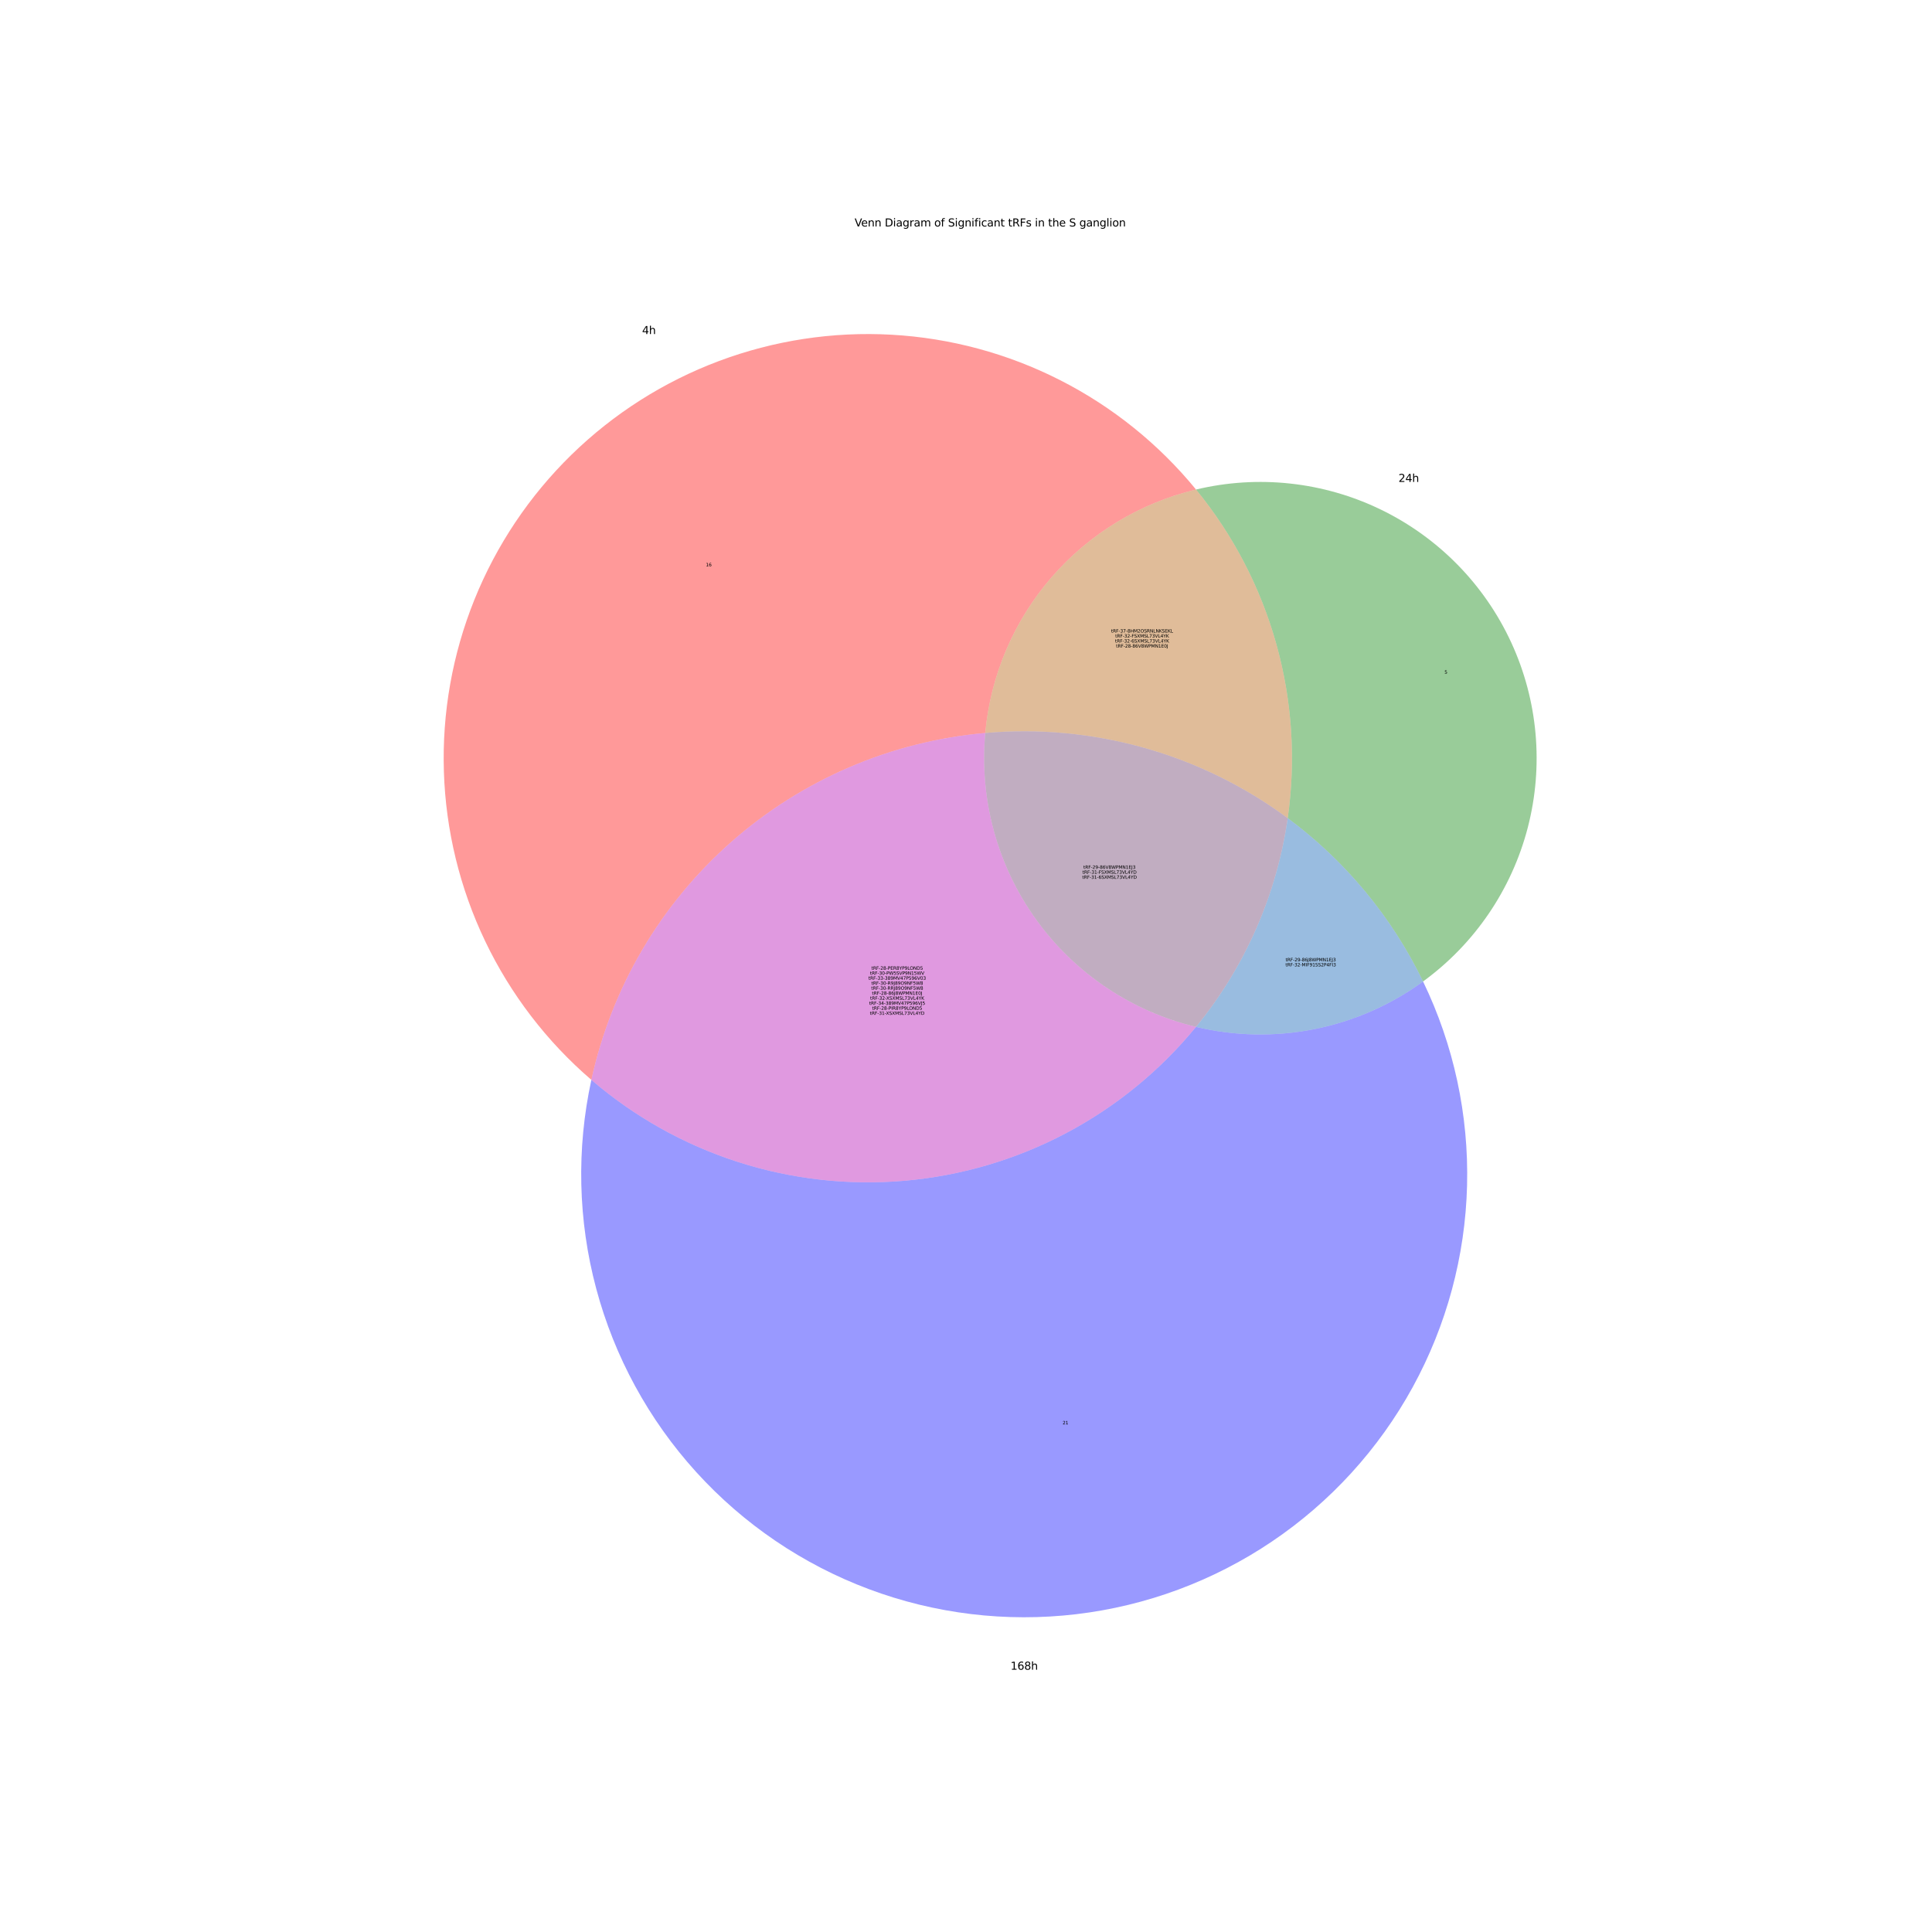 <?xml version="1.0" encoding="utf-8" standalone="no"?>
<!DOCTYPE svg PUBLIC "-//W3C//DTD SVG 1.1//EN"
  "http://www.w3.org/Graphics/SVG/1.1/DTD/svg11.dtd">
<svg xmlns:xlink="http://www.w3.org/1999/xlink" width="2160pt" height="2160pt" viewBox="0 0 2160 2160" xmlns="http://www.w3.org/2000/svg" version="1.1">
 <defs>
  <style type="text/css">*{stroke-linejoin: round; stroke-linecap: butt}</style>
 </defs>
 <g id="figure_1">
  <g id="patch_1">
   <path d="M 0 2160 
L 2160 2160 
L 2160 0 
L 0 0 
z
" style="fill: #ffffff"/>
  </g>
  <g id="axes_1">
   <g id="patch_2">
    <path d="M 1337.166 547.302 
C 1295.511 496.416 1243.722 454.746 1185.098 424.948 
C 1126.475 395.15 1062.289 377.87 996.629 374.208 
C 930.969 370.547 865.26 380.584 803.687 403.681 
C 742.114 426.777 686.014 462.431 638.959 508.371 
C 591.905 554.312 554.918 609.542 530.354 670.544 
C 505.79 731.546 494.182 796.996 496.269 862.725 
C 498.357 928.454 514.095 993.035 542.48 1052.355 
C 570.866 1111.676 611.283 1164.448 661.158 1207.31 
C 683.646 1104.19 738.519 1010.91 817.724 941.154 
C 896.93 871.398 996.396 828.753 1101.531 819.475 
C 1107.425 755.18 1133.335 694.322 1175.595 645.509 
C 1217.855 596.696 1274.376 562.341 1337.166 547.302 
" clip-path="url(#p00743dfc73)" style="fill: #ff0000; opacity: 0.4"/>
   </g>
   <g id="patch_3">
    <path d="M 1337.166 547.302 
C 1378.754 598.107 1409.341 657 1426.985 720.24 
C 1444.628 783.481 1448.947 849.702 1439.667 914.699 
C 1471.791 938.468 1500.921 966.039 1526.42 996.808 
C 1551.92 1027.578 1573.601 1061.321 1590.993 1097.3 
C 1648.692 1055.259 1690.067 994.486 1708.032 925.392 
C 1725.996 856.298 1719.46 783.068 1689.545 718.248 
C 1659.63 653.427 1608.147 600.941 1543.915 569.781 
C 1479.684 538.621 1406.593 530.674 1337.166 547.302 
" clip-path="url(#p00743dfc73)" style="fill: #008000; opacity: 0.4"/>
   </g>
   <g id="patch_4">
    <path d="M 1337.166 547.302 
C 1274.376 562.341 1217.855 596.696 1175.595 645.509 
C 1133.335 694.322 1107.425 755.18 1101.531 819.475 
C 1161.313 814.2 1221.558 819.834 1279.325 836.102 
C 1337.092 852.369 1391.424 879.002 1439.667 914.699 
C 1448.947 849.702 1444.628 783.481 1426.985 720.24 
C 1409.341 657 1378.754 598.107 1337.166 547.302 
" clip-path="url(#p00743dfc73)" style="fill: #b25900; opacity: 0.4"/>
   </g>
   <g id="patch_5">
    <path d="M 661.158 1207.31 
C 644.341 1284.422 646.197 1364.447 666.571 1440.697 
C 686.944 1516.946 725.252 1587.232 778.289 1645.679 
C 831.327 1704.125 897.575 1749.057 971.494 1776.716 
C 1045.412 1804.375 1124.883 1813.97 1203.26 1804.697 
C 1281.638 1795.424 1356.675 1767.549 1422.099 1723.404 
C 1487.522 1679.259 1541.456 1620.109 1579.391 1550.899 
C 1617.325 1481.69 1638.173 1404.405 1640.191 1325.506 
C 1642.209 1246.608 1625.339 1168.358 1590.993 1097.3 
C 1554.875 1123.616 1513.472 1141.783 1469.651 1150.544 
C 1425.83 1159.304 1380.625 1158.45 1337.166 1148.041 
C 1297.117 1196.966 1247.683 1237.391 1191.782 1266.932 
C 1135.88 1296.472 1074.631 1314.536 1011.645 1320.059 
C 948.66 1325.581 885.202 1318.45 825.012 1299.088 
C 764.823 1279.726 709.11 1248.52 661.158 1207.31 
" clip-path="url(#p00743dfc73)" style="fill: #0000ff; opacity: 0.4"/>
   </g>
   <g id="patch_6">
    <path d="M 661.158 1207.31 
C 709.11 1248.52 764.823 1279.726 825.012 1299.088 
C 885.202 1318.45 948.66 1325.581 1011.645 1320.059 
C 1074.631 1314.536 1135.88 1296.472 1191.782 1266.932 
C 1247.683 1237.391 1297.117 1196.966 1337.166 1148.041 
C 1264.972 1130.751 1201.378 1087.999 1158.114 1027.673 
C 1114.851 967.347 1094.754 893.401 1101.531 819.475 
C 996.396 828.753 896.93 871.398 817.724 941.154 
C 738.519 1010.91 683.646 1104.19 661.158 1207.31 
" clip-path="url(#p00743dfc73)" style="fill: #b200b2; opacity: 0.4"/>
   </g>
   <g id="patch_7">
    <path d="M 1439.667 914.699 
C 1433.579 957.338 1421.709 998.95 1404.387 1038.385 
C 1387.064 1077.82 1364.449 1114.712 1337.166 1148.041 
C 1380.625 1158.45 1425.83 1159.304 1469.651 1150.544 
C 1513.472 1141.783 1554.875 1123.616 1590.993 1097.3 
C 1573.601 1061.321 1551.92 1027.578 1526.42 996.808 
C 1500.921 966.039 1471.791 938.468 1439.667 914.699 
" clip-path="url(#p00743dfc73)" style="fill: #0059b2; opacity: 0.4"/>
   </g>
   <g id="patch_8">
    <path d="M 1101.531 819.475 
C 1094.754 893.401 1114.851 967.347 1158.114 1027.673 
C 1201.378 1087.999 1264.972 1130.751 1337.166 1148.041 
C 1364.449 1114.712 1387.064 1077.82 1404.387 1038.385 
C 1421.709 998.95 1433.579 957.338 1439.667 914.699 
C 1391.424 879.002 1337.092 852.369 1279.325 836.102 
C 1221.558 819.834 1161.313 814.2 1101.531 819.475 
" clip-path="url(#p00743dfc73)" style="fill: #663366; opacity: 0.4"/>
   </g>
   <g id="text_1">
    <!-- 16 -->
    <g transform="translate(789.225 633.177) scale(0.05 -0.05)">
     <defs>
      <path id="DejaVuSans-31" d="M 794 531 
L 1825 531 
L 1825 4091 
L 703 3866 
L 703 4441 
L 1819 4666 
L 2450 4666 
L 2450 531 
L 3481 531 
L 3481 0 
L 794 0 
L 794 531 
z
" transform="scale(0.016)"/>
      <path id="DejaVuSans-36" d="M 2113 2584 
Q 1688 2584 1439 2293 
Q 1191 2003 1191 1497 
Q 1191 994 1439 701 
Q 1688 409 2113 409 
Q 2538 409 2786 701 
Q 3034 994 3034 1497 
Q 3034 2003 2786 2293 
Q 2538 2584 2113 2584 
z
M 3366 4563 
L 3366 3988 
Q 3128 4100 2886 4159 
Q 2644 4219 2406 4219 
Q 1781 4219 1451 3797 
Q 1122 3375 1075 2522 
Q 1259 2794 1537 2939 
Q 1816 3084 2150 3084 
Q 2853 3084 3261 2657 
Q 3669 2231 3669 1497 
Q 3669 778 3244 343 
Q 2819 -91 2113 -91 
Q 1303 -91 875 529 
Q 447 1150 447 2328 
Q 447 3434 972 4092 
Q 1497 4750 2381 4750 
Q 2619 4750 2861 4703 
Q 3103 4656 3366 4563 
z
" transform="scale(0.016)"/>
     </defs>
     <use xlink:href="#DejaVuSans-31"/>
     <use xlink:href="#DejaVuSans-36" x="63.623"/>
    </g>
   </g>
   <g id="text_2">
    <!-- 5 -->
    <g transform="translate(1614.963 753.223) scale(0.05 -0.05)">
     <defs>
      <path id="DejaVuSans-35" d="M 691 4666 
L 3169 4666 
L 3169 4134 
L 1269 4134 
L 1269 2991 
Q 1406 3038 1543 3061 
Q 1681 3084 1819 3084 
Q 2600 3084 3056 2656 
Q 3513 2228 3513 1497 
Q 3513 744 3044 326 
Q 2575 -91 1722 -91 
Q 1428 -91 1123 -41 
Q 819 9 494 109 
L 494 744 
Q 775 591 1075 516 
Q 1375 441 1709 441 
Q 2250 441 2565 725 
Q 2881 1009 2881 1497 
Q 2881 1984 2565 2268 
Q 2250 2553 1709 2553 
Q 1456 2553 1204 2497 
Q 953 2441 691 2322 
L 691 4666 
z
" transform="scale(0.016)"/>
     </defs>
     <use xlink:href="#DejaVuSans-35"/>
    </g>
   </g>
   <g id="text_3">
    <!-- tRF-37-8HM2OSRNLNKSEKL -->
    <g transform="translate(1242.257 707.21) scale(0.05 -0.05)">
     <defs>
      <path id="DejaVuSans-74" d="M 1172 4494 
L 1172 3500 
L 2356 3500 
L 2356 3053 
L 1172 3053 
L 1172 1153 
Q 1172 725 1289 603 
Q 1406 481 1766 481 
L 2356 481 
L 2356 0 
L 1766 0 
Q 1100 0 847 248 
Q 594 497 594 1153 
L 594 3053 
L 172 3053 
L 172 3500 
L 594 3500 
L 594 4494 
L 1172 4494 
z
" transform="scale(0.016)"/>
      <path id="DejaVuSans-52" d="M 2841 2188 
Q 3044 2119 3236 1894 
Q 3428 1669 3622 1275 
L 4263 0 
L 3584 0 
L 2988 1197 
Q 2756 1666 2539 1819 
Q 2322 1972 1947 1972 
L 1259 1972 
L 1259 0 
L 628 0 
L 628 4666 
L 2053 4666 
Q 2853 4666 3247 4331 
Q 3641 3997 3641 3322 
Q 3641 2881 3436 2590 
Q 3231 2300 2841 2188 
z
M 1259 4147 
L 1259 2491 
L 2053 2491 
Q 2509 2491 2742 2702 
Q 2975 2913 2975 3322 
Q 2975 3731 2742 3939 
Q 2509 4147 2053 4147 
L 1259 4147 
z
" transform="scale(0.016)"/>
      <path id="DejaVuSans-46" d="M 628 4666 
L 3309 4666 
L 3309 4134 
L 1259 4134 
L 1259 2759 
L 3109 2759 
L 3109 2228 
L 1259 2228 
L 1259 0 
L 628 0 
L 628 4666 
z
" transform="scale(0.016)"/>
      <path id="DejaVuSans-2d" d="M 313 2009 
L 1997 2009 
L 1997 1497 
L 313 1497 
L 313 2009 
z
" transform="scale(0.016)"/>
      <path id="DejaVuSans-33" d="M 2597 2516 
Q 3050 2419 3304 2112 
Q 3559 1806 3559 1356 
Q 3559 666 3084 287 
Q 2609 -91 1734 -91 
Q 1441 -91 1130 -33 
Q 819 25 488 141 
L 488 750 
Q 750 597 1062 519 
Q 1375 441 1716 441 
Q 2309 441 2620 675 
Q 2931 909 2931 1356 
Q 2931 1769 2642 2001 
Q 2353 2234 1838 2234 
L 1294 2234 
L 1294 2753 
L 1863 2753 
Q 2328 2753 2575 2939 
Q 2822 3125 2822 3475 
Q 2822 3834 2567 4026 
Q 2313 4219 1838 4219 
Q 1578 4219 1281 4162 
Q 984 4106 628 3988 
L 628 4550 
Q 988 4650 1302 4700 
Q 1616 4750 1894 4750 
Q 2613 4750 3031 4423 
Q 3450 4097 3450 3541 
Q 3450 3153 3228 2886 
Q 3006 2619 2597 2516 
z
" transform="scale(0.016)"/>
      <path id="DejaVuSans-37" d="M 525 4666 
L 3525 4666 
L 3525 4397 
L 1831 0 
L 1172 0 
L 2766 4134 
L 525 4134 
L 525 4666 
z
" transform="scale(0.016)"/>
      <path id="DejaVuSans-38" d="M 2034 2216 
Q 1584 2216 1326 1975 
Q 1069 1734 1069 1313 
Q 1069 891 1326 650 
Q 1584 409 2034 409 
Q 2484 409 2743 651 
Q 3003 894 3003 1313 
Q 3003 1734 2745 1975 
Q 2488 2216 2034 2216 
z
M 1403 2484 
Q 997 2584 770 2862 
Q 544 3141 544 3541 
Q 544 4100 942 4425 
Q 1341 4750 2034 4750 
Q 2731 4750 3128 4425 
Q 3525 4100 3525 3541 
Q 3525 3141 3298 2862 
Q 3072 2584 2669 2484 
Q 3125 2378 3379 2068 
Q 3634 1759 3634 1313 
Q 3634 634 3220 271 
Q 2806 -91 2034 -91 
Q 1263 -91 848 271 
Q 434 634 434 1313 
Q 434 1759 690 2068 
Q 947 2378 1403 2484 
z
M 1172 3481 
Q 1172 3119 1398 2916 
Q 1625 2713 2034 2713 
Q 2441 2713 2670 2916 
Q 2900 3119 2900 3481 
Q 2900 3844 2670 4047 
Q 2441 4250 2034 4250 
Q 1625 4250 1398 4047 
Q 1172 3844 1172 3481 
z
" transform="scale(0.016)"/>
      <path id="DejaVuSans-48" d="M 628 4666 
L 1259 4666 
L 1259 2753 
L 3553 2753 
L 3553 4666 
L 4184 4666 
L 4184 0 
L 3553 0 
L 3553 2222 
L 1259 2222 
L 1259 0 
L 628 0 
L 628 4666 
z
" transform="scale(0.016)"/>
      <path id="DejaVuSans-4d" d="M 628 4666 
L 1569 4666 
L 2759 1491 
L 3956 4666 
L 4897 4666 
L 4897 0 
L 4281 0 
L 4281 4097 
L 3078 897 
L 2444 897 
L 1241 4097 
L 1241 0 
L 628 0 
L 628 4666 
z
" transform="scale(0.016)"/>
      <path id="DejaVuSans-32" d="M 1228 531 
L 3431 531 
L 3431 0 
L 469 0 
L 469 531 
Q 828 903 1448 1529 
Q 2069 2156 2228 2338 
Q 2531 2678 2651 2914 
Q 2772 3150 2772 3378 
Q 2772 3750 2511 3984 
Q 2250 4219 1831 4219 
Q 1534 4219 1204 4116 
Q 875 4013 500 3803 
L 500 4441 
Q 881 4594 1212 4672 
Q 1544 4750 1819 4750 
Q 2544 4750 2975 4387 
Q 3406 4025 3406 3419 
Q 3406 3131 3298 2873 
Q 3191 2616 2906 2266 
Q 2828 2175 2409 1742 
Q 1991 1309 1228 531 
z
" transform="scale(0.016)"/>
      <path id="DejaVuSans-4f" d="M 2522 4238 
Q 1834 4238 1429 3725 
Q 1025 3213 1025 2328 
Q 1025 1447 1429 934 
Q 1834 422 2522 422 
Q 3209 422 3611 934 
Q 4013 1447 4013 2328 
Q 4013 3213 3611 3725 
Q 3209 4238 2522 4238 
z
M 2522 4750 
Q 3503 4750 4090 4092 
Q 4678 3434 4678 2328 
Q 4678 1225 4090 567 
Q 3503 -91 2522 -91 
Q 1538 -91 948 565 
Q 359 1222 359 2328 
Q 359 3434 948 4092 
Q 1538 4750 2522 4750 
z
" transform="scale(0.016)"/>
      <path id="DejaVuSans-53" d="M 3425 4513 
L 3425 3897 
Q 3066 4069 2747 4153 
Q 2428 4238 2131 4238 
Q 1616 4238 1336 4038 
Q 1056 3838 1056 3469 
Q 1056 3159 1242 3001 
Q 1428 2844 1947 2747 
L 2328 2669 
Q 3034 2534 3370 2195 
Q 3706 1856 3706 1288 
Q 3706 609 3251 259 
Q 2797 -91 1919 -91 
Q 1588 -91 1214 -16 
Q 841 59 441 206 
L 441 856 
Q 825 641 1194 531 
Q 1563 422 1919 422 
Q 2459 422 2753 634 
Q 3047 847 3047 1241 
Q 3047 1584 2836 1778 
Q 2625 1972 2144 2069 
L 1759 2144 
Q 1053 2284 737 2584 
Q 422 2884 422 3419 
Q 422 4038 858 4394 
Q 1294 4750 2059 4750 
Q 2388 4750 2728 4690 
Q 3069 4631 3425 4513 
z
" transform="scale(0.016)"/>
      <path id="DejaVuSans-4e" d="M 628 4666 
L 1478 4666 
L 3547 763 
L 3547 4666 
L 4159 4666 
L 4159 0 
L 3309 0 
L 1241 3903 
L 1241 0 
L 628 0 
L 628 4666 
z
" transform="scale(0.016)"/>
      <path id="DejaVuSans-4c" d="M 628 4666 
L 1259 4666 
L 1259 531 
L 3531 531 
L 3531 0 
L 628 0 
L 628 4666 
z
" transform="scale(0.016)"/>
      <path id="DejaVuSans-4b" d="M 628 4666 
L 1259 4666 
L 1259 2694 
L 3353 4666 
L 4166 4666 
L 1850 2491 
L 4331 0 
L 3500 0 
L 1259 2247 
L 1259 0 
L 628 0 
L 628 4666 
z
" transform="scale(0.016)"/>
      <path id="DejaVuSans-45" d="M 628 4666 
L 3578 4666 
L 3578 4134 
L 1259 4134 
L 1259 2753 
L 3481 2753 
L 3481 2222 
L 1259 2222 
L 1259 531 
L 3634 531 
L 3634 0 
L 628 0 
L 628 4666 
z
" transform="scale(0.016)"/>
     </defs>
     <use xlink:href="#DejaVuSans-74"/>
     <use xlink:href="#DejaVuSans-52" x="39.209"/>
     <use xlink:href="#DejaVuSans-46" x="108.691"/>
     <use xlink:href="#DejaVuSans-2d" x="166.211"/>
     <use xlink:href="#DejaVuSans-33" x="202.295"/>
     <use xlink:href="#DejaVuSans-37" x="265.918"/>
     <use xlink:href="#DejaVuSans-2d" x="329.541"/>
     <use xlink:href="#DejaVuSans-38" x="365.625"/>
     <use xlink:href="#DejaVuSans-48" x="429.248"/>
     <use xlink:href="#DejaVuSans-4d" x="504.443"/>
     <use xlink:href="#DejaVuSans-32" x="590.723"/>
     <use xlink:href="#DejaVuSans-4f" x="654.346"/>
     <use xlink:href="#DejaVuSans-53" x="733.057"/>
     <use xlink:href="#DejaVuSans-52" x="796.533"/>
     <use xlink:href="#DejaVuSans-4e" x="866.016"/>
     <use xlink:href="#DejaVuSans-4c" x="940.82"/>
     <use xlink:href="#DejaVuSans-4e" x="996.533"/>
     <use xlink:href="#DejaVuSans-4b" x="1071.338"/>
     <use xlink:href="#DejaVuSans-53" x="1136.914"/>
     <use xlink:href="#DejaVuSans-45" x="1200.391"/>
     <use xlink:href="#DejaVuSans-4b" x="1263.574"/>
     <use xlink:href="#DejaVuSans-4c" x="1329.15"/>
    </g>
    <!-- tRF-32-FSXMSL73VL4YK -->
    <g transform="translate(1246.867 712.809) scale(0.05 -0.05)">
     <defs>
      <path id="DejaVuSans-58" d="M 403 4666 
L 1081 4666 
L 2241 2931 
L 3406 4666 
L 4084 4666 
L 2584 2425 
L 4184 0 
L 3506 0 
L 2194 1984 
L 872 0 
L 191 0 
L 1856 2491 
L 403 4666 
z
" transform="scale(0.016)"/>
      <path id="DejaVuSans-56" d="M 1831 0 
L 50 4666 
L 709 4666 
L 2188 738 
L 3669 4666 
L 4325 4666 
L 2547 0 
L 1831 0 
z
" transform="scale(0.016)"/>
      <path id="DejaVuSans-34" d="M 2419 4116 
L 825 1625 
L 2419 1625 
L 2419 4116 
z
M 2253 4666 
L 3047 4666 
L 3047 1625 
L 3713 1625 
L 3713 1100 
L 3047 1100 
L 3047 0 
L 2419 0 
L 2419 1100 
L 313 1100 
L 313 1709 
L 2253 4666 
z
" transform="scale(0.016)"/>
      <path id="DejaVuSans-59" d="M -13 4666 
L 666 4666 
L 1959 2747 
L 3244 4666 
L 3922 4666 
L 2272 2222 
L 2272 0 
L 1638 0 
L 1638 2222 
L -13 4666 
z
" transform="scale(0.016)"/>
     </defs>
     <use xlink:href="#DejaVuSans-74"/>
     <use xlink:href="#DejaVuSans-52" x="39.209"/>
     <use xlink:href="#DejaVuSans-46" x="108.691"/>
     <use xlink:href="#DejaVuSans-2d" x="166.211"/>
     <use xlink:href="#DejaVuSans-33" x="202.295"/>
     <use xlink:href="#DejaVuSans-32" x="265.918"/>
     <use xlink:href="#DejaVuSans-2d" x="329.541"/>
     <use xlink:href="#DejaVuSans-46" x="365.625"/>
     <use xlink:href="#DejaVuSans-53" x="421.395"/>
     <use xlink:href="#DejaVuSans-58" x="484.871"/>
     <use xlink:href="#DejaVuSans-4d" x="553.377"/>
     <use xlink:href="#DejaVuSans-53" x="639.656"/>
     <use xlink:href="#DejaVuSans-4c" x="703.133"/>
     <use xlink:href="#DejaVuSans-37" x="758.846"/>
     <use xlink:href="#DejaVuSans-33" x="822.469"/>
     <use xlink:href="#DejaVuSans-56" x="886.092"/>
     <use xlink:href="#DejaVuSans-4c" x="954.5"/>
     <use xlink:href="#DejaVuSans-34" x="1010.213"/>
     <use xlink:href="#DejaVuSans-59" x="1073.836"/>
     <use xlink:href="#DejaVuSans-4b" x="1134.92"/>
    </g>
    <!-- tRF-32-6SXMSL73VL4YK -->
    <g transform="translate(1246.671 718.408) scale(0.05 -0.05)">
     <use xlink:href="#DejaVuSans-74"/>
     <use xlink:href="#DejaVuSans-52" x="39.209"/>
     <use xlink:href="#DejaVuSans-46" x="108.691"/>
     <use xlink:href="#DejaVuSans-2d" x="166.211"/>
     <use xlink:href="#DejaVuSans-33" x="202.295"/>
     <use xlink:href="#DejaVuSans-32" x="265.918"/>
     <use xlink:href="#DejaVuSans-2d" x="329.541"/>
     <use xlink:href="#DejaVuSans-36" x="365.625"/>
     <use xlink:href="#DejaVuSans-53" x="429.248"/>
     <use xlink:href="#DejaVuSans-58" x="492.725"/>
     <use xlink:href="#DejaVuSans-4d" x="561.23"/>
     <use xlink:href="#DejaVuSans-53" x="647.51"/>
     <use xlink:href="#DejaVuSans-4c" x="710.986"/>
     <use xlink:href="#DejaVuSans-37" x="766.699"/>
     <use xlink:href="#DejaVuSans-33" x="830.322"/>
     <use xlink:href="#DejaVuSans-56" x="893.945"/>
     <use xlink:href="#DejaVuSans-4c" x="962.354"/>
     <use xlink:href="#DejaVuSans-34" x="1018.066"/>
     <use xlink:href="#DejaVuSans-59" x="1081.689"/>
     <use xlink:href="#DejaVuSans-4b" x="1142.773"/>
    </g>
    <!-- tRF-28-86V8WPMN1E0J -->
    <g transform="translate(1247.752 724.007) scale(0.05 -0.05)">
     <defs>
      <path id="DejaVuSans-57" d="M 213 4666 
L 850 4666 
L 1831 722 
L 2809 4666 
L 3519 4666 
L 4500 722 
L 5478 4666 
L 6119 4666 
L 4947 0 
L 4153 0 
L 3169 4050 
L 2175 0 
L 1381 0 
L 213 4666 
z
" transform="scale(0.016)"/>
      <path id="DejaVuSans-50" d="M 1259 4147 
L 1259 2394 
L 2053 2394 
Q 2494 2394 2734 2622 
Q 2975 2850 2975 3272 
Q 2975 3691 2734 3919 
Q 2494 4147 2053 4147 
L 1259 4147 
z
M 628 4666 
L 2053 4666 
Q 2838 4666 3239 4311 
Q 3641 3956 3641 3272 
Q 3641 2581 3239 2228 
Q 2838 1875 2053 1875 
L 1259 1875 
L 1259 0 
L 628 0 
L 628 4666 
z
" transform="scale(0.016)"/>
      <path id="DejaVuSans-30" d="M 2034 4250 
Q 1547 4250 1301 3770 
Q 1056 3291 1056 2328 
Q 1056 1369 1301 889 
Q 1547 409 2034 409 
Q 2525 409 2770 889 
Q 3016 1369 3016 2328 
Q 3016 3291 2770 3770 
Q 2525 4250 2034 4250 
z
M 2034 4750 
Q 2819 4750 3233 4129 
Q 3647 3509 3647 2328 
Q 3647 1150 3233 529 
Q 2819 -91 2034 -91 
Q 1250 -91 836 529 
Q 422 1150 422 2328 
Q 422 3509 836 4129 
Q 1250 4750 2034 4750 
z
" transform="scale(0.016)"/>
      <path id="DejaVuSans-4a" d="M 628 4666 
L 1259 4666 
L 1259 325 
Q 1259 -519 939 -900 
Q 619 -1281 -91 -1281 
L -331 -1281 
L -331 -750 
L -134 -750 
Q 284 -750 456 -515 
Q 628 -281 628 325 
L 628 4666 
z
" transform="scale(0.016)"/>
     </defs>
     <use xlink:href="#DejaVuSans-74"/>
     <use xlink:href="#DejaVuSans-52" x="39.209"/>
     <use xlink:href="#DejaVuSans-46" x="108.691"/>
     <use xlink:href="#DejaVuSans-2d" x="166.211"/>
     <use xlink:href="#DejaVuSans-32" x="202.295"/>
     <use xlink:href="#DejaVuSans-38" x="265.918"/>
     <use xlink:href="#DejaVuSans-2d" x="329.541"/>
     <use xlink:href="#DejaVuSans-38" x="365.625"/>
     <use xlink:href="#DejaVuSans-36" x="429.248"/>
     <use xlink:href="#DejaVuSans-56" x="492.871"/>
     <use xlink:href="#DejaVuSans-38" x="561.279"/>
     <use xlink:href="#DejaVuSans-57" x="624.902"/>
     <use xlink:href="#DejaVuSans-50" x="723.779"/>
     <use xlink:href="#DejaVuSans-4d" x="784.082"/>
     <use xlink:href="#DejaVuSans-4e" x="870.361"/>
     <use xlink:href="#DejaVuSans-31" x="945.166"/>
     <use xlink:href="#DejaVuSans-45" x="1008.789"/>
     <use xlink:href="#DejaVuSans-30" x="1071.973"/>
     <use xlink:href="#DejaVuSans-4a" x="1135.596"/>
    </g>
    <!--  -->
    <g transform="translate(1276.88 729.606) scale(0.05 -0.05)"/>
   </g>
   <g id="text_4">
    <!-- 21 -->
    <g transform="translate(1188.076 1592.456) scale(0.05 -0.05)">
     <use xlink:href="#DejaVuSans-32"/>
     <use xlink:href="#DejaVuSans-31" x="63.623"/>
    </g>
   </g>
   <g id="text_5">
    <!-- tRF-28-PER8YP9LOND5 -->
    <g transform="translate(974.214 1084.176) scale(0.05 -0.05)">
     <defs>
      <path id="DejaVuSans-39" d="M 703 97 
L 703 672 
Q 941 559 1184 500 
Q 1428 441 1663 441 
Q 2288 441 2617 861 
Q 2947 1281 2994 2138 
Q 2813 1869 2534 1725 
Q 2256 1581 1919 1581 
Q 1219 1581 811 2004 
Q 403 2428 403 3163 
Q 403 3881 828 4315 
Q 1253 4750 1959 4750 
Q 2769 4750 3195 4129 
Q 3622 3509 3622 2328 
Q 3622 1225 3098 567 
Q 2575 -91 1691 -91 
Q 1453 -91 1209 -44 
Q 966 3 703 97 
z
M 1959 2075 
Q 2384 2075 2632 2365 
Q 2881 2656 2881 3163 
Q 2881 3666 2632 3958 
Q 2384 4250 1959 4250 
Q 1534 4250 1286 3958 
Q 1038 3666 1038 3163 
Q 1038 2656 1286 2365 
Q 1534 2075 1959 2075 
z
" transform="scale(0.016)"/>
      <path id="DejaVuSans-44" d="M 1259 4147 
L 1259 519 
L 2022 519 
Q 2988 519 3436 956 
Q 3884 1394 3884 2338 
Q 3884 3275 3436 3711 
Q 2988 4147 2022 4147 
L 1259 4147 
z
M 628 4666 
L 1925 4666 
Q 3281 4666 3915 4102 
Q 4550 3538 4550 2338 
Q 4550 1131 3912 565 
Q 3275 0 1925 0 
L 628 0 
L 628 4666 
z
" transform="scale(0.016)"/>
     </defs>
     <use xlink:href="#DejaVuSans-74"/>
     <use xlink:href="#DejaVuSans-52" x="39.209"/>
     <use xlink:href="#DejaVuSans-46" x="108.691"/>
     <use xlink:href="#DejaVuSans-2d" x="166.211"/>
     <use xlink:href="#DejaVuSans-32" x="202.295"/>
     <use xlink:href="#DejaVuSans-38" x="265.918"/>
     <use xlink:href="#DejaVuSans-2d" x="329.541"/>
     <use xlink:href="#DejaVuSans-50" x="365.625"/>
     <use xlink:href="#DejaVuSans-45" x="425.928"/>
     <use xlink:href="#DejaVuSans-52" x="489.111"/>
     <use xlink:href="#DejaVuSans-38" x="558.594"/>
     <use xlink:href="#DejaVuSans-59" x="622.217"/>
     <use xlink:href="#DejaVuSans-50" x="683.301"/>
     <use xlink:href="#DejaVuSans-39" x="743.604"/>
     <use xlink:href="#DejaVuSans-4c" x="807.227"/>
     <use xlink:href="#DejaVuSans-4f" x="859.314"/>
     <use xlink:href="#DejaVuSans-4e" x="938.025"/>
     <use xlink:href="#DejaVuSans-44" x="1012.83"/>
     <use xlink:href="#DejaVuSans-35" x="1089.832"/>
    </g>
    <!-- tRF-30-PW5SVP9N15WV -->
    <g transform="translate(972.711 1089.775) scale(0.05 -0.05)">
     <use xlink:href="#DejaVuSans-74"/>
     <use xlink:href="#DejaVuSans-52" x="39.209"/>
     <use xlink:href="#DejaVuSans-46" x="108.691"/>
     <use xlink:href="#DejaVuSans-2d" x="166.211"/>
     <use xlink:href="#DejaVuSans-33" x="202.295"/>
     <use xlink:href="#DejaVuSans-30" x="265.918"/>
     <use xlink:href="#DejaVuSans-2d" x="329.541"/>
     <use xlink:href="#DejaVuSans-50" x="365.625"/>
     <use xlink:href="#DejaVuSans-57" x="425.928"/>
     <use xlink:href="#DejaVuSans-35" x="524.805"/>
     <use xlink:href="#DejaVuSans-53" x="588.428"/>
     <use xlink:href="#DejaVuSans-56" x="651.904"/>
     <use xlink:href="#DejaVuSans-50" x="720.312"/>
     <use xlink:href="#DejaVuSans-39" x="780.615"/>
     <use xlink:href="#DejaVuSans-4e" x="844.238"/>
     <use xlink:href="#DejaVuSans-31" x="919.043"/>
     <use xlink:href="#DejaVuSans-35" x="982.666"/>
     <use xlink:href="#DejaVuSans-57" x="1046.289"/>
     <use xlink:href="#DejaVuSans-56" x="1145.166"/>
    </g>
    <!-- tRF-33-389MV47P596V03 -->
    <g transform="translate(970.919 1095.374) scale(0.05 -0.05)">
     <use xlink:href="#DejaVuSans-74"/>
     <use xlink:href="#DejaVuSans-52" x="39.209"/>
     <use xlink:href="#DejaVuSans-46" x="108.691"/>
     <use xlink:href="#DejaVuSans-2d" x="166.211"/>
     <use xlink:href="#DejaVuSans-33" x="202.295"/>
     <use xlink:href="#DejaVuSans-33" x="265.918"/>
     <use xlink:href="#DejaVuSans-2d" x="329.541"/>
     <use xlink:href="#DejaVuSans-33" x="365.625"/>
     <use xlink:href="#DejaVuSans-38" x="429.248"/>
     <use xlink:href="#DejaVuSans-39" x="492.871"/>
     <use xlink:href="#DejaVuSans-4d" x="556.494"/>
     <use xlink:href="#DejaVuSans-56" x="642.773"/>
     <use xlink:href="#DejaVuSans-34" x="711.182"/>
     <use xlink:href="#DejaVuSans-37" x="774.805"/>
     <use xlink:href="#DejaVuSans-50" x="838.428"/>
     <use xlink:href="#DejaVuSans-35" x="898.73"/>
     <use xlink:href="#DejaVuSans-39" x="962.354"/>
     <use xlink:href="#DejaVuSans-36" x="1025.977"/>
     <use xlink:href="#DejaVuSans-56" x="1089.6"/>
     <use xlink:href="#DejaVuSans-30" x="1158.008"/>
     <use xlink:href="#DejaVuSans-33" x="1221.631"/>
    </g>
    <!-- tRF-30-R9J89O9NF5W8 -->
    <g transform="translate(974.144 1100.973) scale(0.05 -0.05)">
     <use xlink:href="#DejaVuSans-74"/>
     <use xlink:href="#DejaVuSans-52" x="39.209"/>
     <use xlink:href="#DejaVuSans-46" x="108.691"/>
     <use xlink:href="#DejaVuSans-2d" x="166.211"/>
     <use xlink:href="#DejaVuSans-33" x="202.295"/>
     <use xlink:href="#DejaVuSans-30" x="265.918"/>
     <use xlink:href="#DejaVuSans-2d" x="329.541"/>
     <use xlink:href="#DejaVuSans-52" x="365.625"/>
     <use xlink:href="#DejaVuSans-39" x="435.107"/>
     <use xlink:href="#DejaVuSans-4a" x="498.73"/>
     <use xlink:href="#DejaVuSans-38" x="528.223"/>
     <use xlink:href="#DejaVuSans-39" x="591.846"/>
     <use xlink:href="#DejaVuSans-4f" x="655.469"/>
     <use xlink:href="#DejaVuSans-39" x="734.18"/>
     <use xlink:href="#DejaVuSans-4e" x="797.803"/>
     <use xlink:href="#DejaVuSans-46" x="872.607"/>
     <use xlink:href="#DejaVuSans-35" x="930.127"/>
     <use xlink:href="#DejaVuSans-57" x="993.75"/>
     <use xlink:href="#DejaVuSans-38" x="1092.627"/>
    </g>
    <!-- tRF-30-RRJ89O9NF5W8 -->
    <g transform="translate(973.997 1106.571) scale(0.05 -0.05)">
     <use xlink:href="#DejaVuSans-74"/>
     <use xlink:href="#DejaVuSans-52" x="39.209"/>
     <use xlink:href="#DejaVuSans-46" x="108.691"/>
     <use xlink:href="#DejaVuSans-2d" x="166.211"/>
     <use xlink:href="#DejaVuSans-33" x="202.295"/>
     <use xlink:href="#DejaVuSans-30" x="265.918"/>
     <use xlink:href="#DejaVuSans-2d" x="329.541"/>
     <use xlink:href="#DejaVuSans-52" x="365.625"/>
     <use xlink:href="#DejaVuSans-52" x="435.107"/>
     <use xlink:href="#DejaVuSans-4a" x="504.59"/>
     <use xlink:href="#DejaVuSans-38" x="534.082"/>
     <use xlink:href="#DejaVuSans-39" x="597.705"/>
     <use xlink:href="#DejaVuSans-4f" x="661.328"/>
     <use xlink:href="#DejaVuSans-39" x="740.039"/>
     <use xlink:href="#DejaVuSans-4e" x="803.662"/>
     <use xlink:href="#DejaVuSans-46" x="878.467"/>
     <use xlink:href="#DejaVuSans-35" x="935.986"/>
     <use xlink:href="#DejaVuSans-57" x="999.609"/>
     <use xlink:href="#DejaVuSans-38" x="1098.486"/>
    </g>
    <!-- tRF-28-86J8WPMN1E0J -->
    <g transform="translate(974.896 1112.17) scale(0.05 -0.05)">
     <use xlink:href="#DejaVuSans-74"/>
     <use xlink:href="#DejaVuSans-52" x="39.209"/>
     <use xlink:href="#DejaVuSans-46" x="108.691"/>
     <use xlink:href="#DejaVuSans-2d" x="166.211"/>
     <use xlink:href="#DejaVuSans-32" x="202.295"/>
     <use xlink:href="#DejaVuSans-38" x="265.918"/>
     <use xlink:href="#DejaVuSans-2d" x="329.541"/>
     <use xlink:href="#DejaVuSans-38" x="365.625"/>
     <use xlink:href="#DejaVuSans-36" x="429.248"/>
     <use xlink:href="#DejaVuSans-4a" x="492.871"/>
     <use xlink:href="#DejaVuSans-38" x="522.363"/>
     <use xlink:href="#DejaVuSans-57" x="585.986"/>
     <use xlink:href="#DejaVuSans-50" x="684.863"/>
     <use xlink:href="#DejaVuSans-4d" x="745.166"/>
     <use xlink:href="#DejaVuSans-4e" x="831.445"/>
     <use xlink:href="#DejaVuSans-31" x="906.25"/>
     <use xlink:href="#DejaVuSans-45" x="969.873"/>
     <use xlink:href="#DejaVuSans-30" x="1033.057"/>
     <use xlink:href="#DejaVuSans-4a" x="1096.68"/>
    </g>
    <!-- tRF-32-XSXMSL73VL4YK -->
    <g transform="translate(972.845 1117.769) scale(0.05 -0.05)">
     <use xlink:href="#DejaVuSans-74"/>
     <use xlink:href="#DejaVuSans-52" x="39.209"/>
     <use xlink:href="#DejaVuSans-46" x="108.691"/>
     <use xlink:href="#DejaVuSans-2d" x="166.211"/>
     <use xlink:href="#DejaVuSans-33" x="202.295"/>
     <use xlink:href="#DejaVuSans-32" x="265.918"/>
     <use xlink:href="#DejaVuSans-2d" x="329.541"/>
     <use xlink:href="#DejaVuSans-58" x="360.625"/>
     <use xlink:href="#DejaVuSans-53" x="429.131"/>
     <use xlink:href="#DejaVuSans-58" x="492.607"/>
     <use xlink:href="#DejaVuSans-4d" x="561.113"/>
     <use xlink:href="#DejaVuSans-53" x="647.393"/>
     <use xlink:href="#DejaVuSans-4c" x="710.869"/>
     <use xlink:href="#DejaVuSans-37" x="766.582"/>
     <use xlink:href="#DejaVuSans-33" x="830.205"/>
     <use xlink:href="#DejaVuSans-56" x="893.828"/>
     <use xlink:href="#DejaVuSans-4c" x="962.236"/>
     <use xlink:href="#DejaVuSans-34" x="1017.949"/>
     <use xlink:href="#DejaVuSans-59" x="1081.572"/>
     <use xlink:href="#DejaVuSans-4b" x="1142.656"/>
    </g>
    <!-- tRF-34-389MV47P596VJ5 -->
    <g transform="translate(971.772 1123.368) scale(0.05 -0.05)">
     <use xlink:href="#DejaVuSans-74"/>
     <use xlink:href="#DejaVuSans-52" x="39.209"/>
     <use xlink:href="#DejaVuSans-46" x="108.691"/>
     <use xlink:href="#DejaVuSans-2d" x="166.211"/>
     <use xlink:href="#DejaVuSans-33" x="202.295"/>
     <use xlink:href="#DejaVuSans-34" x="265.918"/>
     <use xlink:href="#DejaVuSans-2d" x="329.541"/>
     <use xlink:href="#DejaVuSans-33" x="365.625"/>
     <use xlink:href="#DejaVuSans-38" x="429.248"/>
     <use xlink:href="#DejaVuSans-39" x="492.871"/>
     <use xlink:href="#DejaVuSans-4d" x="556.494"/>
     <use xlink:href="#DejaVuSans-56" x="642.773"/>
     <use xlink:href="#DejaVuSans-34" x="711.182"/>
     <use xlink:href="#DejaVuSans-37" x="774.805"/>
     <use xlink:href="#DejaVuSans-50" x="838.428"/>
     <use xlink:href="#DejaVuSans-35" x="898.73"/>
     <use xlink:href="#DejaVuSans-39" x="962.354"/>
     <use xlink:href="#DejaVuSans-36" x="1025.977"/>
     <use xlink:href="#DejaVuSans-56" x="1089.6"/>
     <use xlink:href="#DejaVuSans-4a" x="1158.008"/>
     <use xlink:href="#DejaVuSans-35" x="1187.5"/>
    </g>
    <!-- tRF-28-PIR8YP9LOND5 -->
    <g transform="translate(975.056 1128.967) scale(0.05 -0.05)">
     <defs>
      <path id="DejaVuSans-49" d="M 628 4666 
L 1259 4666 
L 1259 0 
L 628 0 
L 628 4666 
z
" transform="scale(0.016)"/>
     </defs>
     <use xlink:href="#DejaVuSans-74"/>
     <use xlink:href="#DejaVuSans-52" x="39.209"/>
     <use xlink:href="#DejaVuSans-46" x="108.691"/>
     <use xlink:href="#DejaVuSans-2d" x="166.211"/>
     <use xlink:href="#DejaVuSans-32" x="202.295"/>
     <use xlink:href="#DejaVuSans-38" x="265.918"/>
     <use xlink:href="#DejaVuSans-2d" x="329.541"/>
     <use xlink:href="#DejaVuSans-50" x="365.625"/>
     <use xlink:href="#DejaVuSans-49" x="425.928"/>
     <use xlink:href="#DejaVuSans-52" x="455.42"/>
     <use xlink:href="#DejaVuSans-38" x="524.902"/>
     <use xlink:href="#DejaVuSans-59" x="588.525"/>
     <use xlink:href="#DejaVuSans-50" x="649.609"/>
     <use xlink:href="#DejaVuSans-39" x="709.912"/>
     <use xlink:href="#DejaVuSans-4c" x="773.535"/>
     <use xlink:href="#DejaVuSans-4f" x="825.623"/>
     <use xlink:href="#DejaVuSans-4e" x="904.334"/>
     <use xlink:href="#DejaVuSans-44" x="979.139"/>
     <use xlink:href="#DejaVuSans-35" x="1056.141"/>
    </g>
    <!-- tRF-31-XSXMSL73VL4YD -->
    <g transform="translate(972.559 1134.566) scale(0.05 -0.05)">
     <use xlink:href="#DejaVuSans-74"/>
     <use xlink:href="#DejaVuSans-52" x="39.209"/>
     <use xlink:href="#DejaVuSans-46" x="108.691"/>
     <use xlink:href="#DejaVuSans-2d" x="166.211"/>
     <use xlink:href="#DejaVuSans-33" x="202.295"/>
     <use xlink:href="#DejaVuSans-31" x="265.918"/>
     <use xlink:href="#DejaVuSans-2d" x="329.541"/>
     <use xlink:href="#DejaVuSans-58" x="360.625"/>
     <use xlink:href="#DejaVuSans-53" x="429.131"/>
     <use xlink:href="#DejaVuSans-58" x="492.607"/>
     <use xlink:href="#DejaVuSans-4d" x="561.113"/>
     <use xlink:href="#DejaVuSans-53" x="647.393"/>
     <use xlink:href="#DejaVuSans-4c" x="710.869"/>
     <use xlink:href="#DejaVuSans-37" x="766.582"/>
     <use xlink:href="#DejaVuSans-33" x="830.205"/>
     <use xlink:href="#DejaVuSans-56" x="893.828"/>
     <use xlink:href="#DejaVuSans-4c" x="962.236"/>
     <use xlink:href="#DejaVuSans-34" x="1017.949"/>
     <use xlink:href="#DejaVuSans-59" x="1081.572"/>
     <use xlink:href="#DejaVuSans-44" x="1142.656"/>
    </g>
    <!--  -->
    <g transform="translate(1003.05 1140.165) scale(0.05 -0.05)"/>
   </g>
   <g id="text_6">
    <!-- tRF-29-86J8WPMN1EJ3 -->
    <g transform="translate(1437.235 1074.794) scale(0.05 -0.05)">
     <use xlink:href="#DejaVuSans-74"/>
     <use xlink:href="#DejaVuSans-52" x="39.209"/>
     <use xlink:href="#DejaVuSans-46" x="108.691"/>
     <use xlink:href="#DejaVuSans-2d" x="166.211"/>
     <use xlink:href="#DejaVuSans-32" x="202.295"/>
     <use xlink:href="#DejaVuSans-39" x="265.918"/>
     <use xlink:href="#DejaVuSans-2d" x="329.541"/>
     <use xlink:href="#DejaVuSans-38" x="365.625"/>
     <use xlink:href="#DejaVuSans-36" x="429.248"/>
     <use xlink:href="#DejaVuSans-4a" x="492.871"/>
     <use xlink:href="#DejaVuSans-38" x="522.363"/>
     <use xlink:href="#DejaVuSans-57" x="585.986"/>
     <use xlink:href="#DejaVuSans-50" x="684.863"/>
     <use xlink:href="#DejaVuSans-4d" x="745.166"/>
     <use xlink:href="#DejaVuSans-4e" x="831.445"/>
     <use xlink:href="#DejaVuSans-31" x="906.25"/>
     <use xlink:href="#DejaVuSans-45" x="969.873"/>
     <use xlink:href="#DejaVuSans-4a" x="1033.057"/>
     <use xlink:href="#DejaVuSans-33" x="1062.549"/>
    </g>
    <!-- tRF-32-MIF91SS2P4FI3 -->
    <g transform="translate(1437.107 1080.393) scale(0.05 -0.05)">
     <use xlink:href="#DejaVuSans-74"/>
     <use xlink:href="#DejaVuSans-52" x="39.209"/>
     <use xlink:href="#DejaVuSans-46" x="108.691"/>
     <use xlink:href="#DejaVuSans-2d" x="166.211"/>
     <use xlink:href="#DejaVuSans-33" x="202.295"/>
     <use xlink:href="#DejaVuSans-32" x="265.918"/>
     <use xlink:href="#DejaVuSans-2d" x="329.541"/>
     <use xlink:href="#DejaVuSans-4d" x="365.625"/>
     <use xlink:href="#DejaVuSans-49" x="451.904"/>
     <use xlink:href="#DejaVuSans-46" x="481.396"/>
     <use xlink:href="#DejaVuSans-39" x="538.916"/>
     <use xlink:href="#DejaVuSans-31" x="602.539"/>
     <use xlink:href="#DejaVuSans-53" x="666.162"/>
     <use xlink:href="#DejaVuSans-53" x="729.639"/>
     <use xlink:href="#DejaVuSans-32" x="793.115"/>
     <use xlink:href="#DejaVuSans-50" x="856.738"/>
     <use xlink:href="#DejaVuSans-34" x="917.041"/>
     <use xlink:href="#DejaVuSans-46" x="980.664"/>
     <use xlink:href="#DejaVuSans-49" x="1038.184"/>
     <use xlink:href="#DejaVuSans-33" x="1067.676"/>
    </g>
    <!--  -->
    <g transform="translate(1465.39 1085.992) scale(0.05 -0.05)"/>
   </g>
   <g id="text_7">
    <!-- tRF-29-86V8WPMN1EJ3 -->
    <g transform="translate(1211.281 971.303) scale(0.05 -0.05)">
     <use xlink:href="#DejaVuSans-74"/>
     <use xlink:href="#DejaVuSans-52" x="39.209"/>
     <use xlink:href="#DejaVuSans-46" x="108.691"/>
     <use xlink:href="#DejaVuSans-2d" x="166.211"/>
     <use xlink:href="#DejaVuSans-32" x="202.295"/>
     <use xlink:href="#DejaVuSans-39" x="265.918"/>
     <use xlink:href="#DejaVuSans-2d" x="329.541"/>
     <use xlink:href="#DejaVuSans-38" x="365.625"/>
     <use xlink:href="#DejaVuSans-36" x="429.248"/>
     <use xlink:href="#DejaVuSans-56" x="492.871"/>
     <use xlink:href="#DejaVuSans-38" x="561.279"/>
     <use xlink:href="#DejaVuSans-57" x="624.902"/>
     <use xlink:href="#DejaVuSans-50" x="723.779"/>
     <use xlink:href="#DejaVuSans-4d" x="784.082"/>
     <use xlink:href="#DejaVuSans-4e" x="870.361"/>
     <use xlink:href="#DejaVuSans-31" x="945.166"/>
     <use xlink:href="#DejaVuSans-45" x="1008.789"/>
     <use xlink:href="#DejaVuSans-4a" x="1071.973"/>
     <use xlink:href="#DejaVuSans-33" x="1101.465"/>
    </g>
    <!-- tRF-31-FSXMSL73VL4YD -->
    <g transform="translate(1210.11 976.902) scale(0.05 -0.05)">
     <use xlink:href="#DejaVuSans-74"/>
     <use xlink:href="#DejaVuSans-52" x="39.209"/>
     <use xlink:href="#DejaVuSans-46" x="108.691"/>
     <use xlink:href="#DejaVuSans-2d" x="166.211"/>
     <use xlink:href="#DejaVuSans-33" x="202.295"/>
     <use xlink:href="#DejaVuSans-31" x="265.918"/>
     <use xlink:href="#DejaVuSans-2d" x="329.541"/>
     <use xlink:href="#DejaVuSans-46" x="365.625"/>
     <use xlink:href="#DejaVuSans-53" x="421.395"/>
     <use xlink:href="#DejaVuSans-58" x="484.871"/>
     <use xlink:href="#DejaVuSans-4d" x="553.377"/>
     <use xlink:href="#DejaVuSans-53" x="639.656"/>
     <use xlink:href="#DejaVuSans-4c" x="703.133"/>
     <use xlink:href="#DejaVuSans-37" x="758.846"/>
     <use xlink:href="#DejaVuSans-33" x="822.469"/>
     <use xlink:href="#DejaVuSans-56" x="886.092"/>
     <use xlink:href="#DejaVuSans-4c" x="954.5"/>
     <use xlink:href="#DejaVuSans-34" x="1010.213"/>
     <use xlink:href="#DejaVuSans-59" x="1073.836"/>
     <use xlink:href="#DejaVuSans-44" x="1134.92"/>
    </g>
    <!-- tRF-31-6SXMSL73VL4YD -->
    <g transform="translate(1209.914 982.501) scale(0.05 -0.05)">
     <use xlink:href="#DejaVuSans-74"/>
     <use xlink:href="#DejaVuSans-52" x="39.209"/>
     <use xlink:href="#DejaVuSans-46" x="108.691"/>
     <use xlink:href="#DejaVuSans-2d" x="166.211"/>
     <use xlink:href="#DejaVuSans-33" x="202.295"/>
     <use xlink:href="#DejaVuSans-31" x="265.918"/>
     <use xlink:href="#DejaVuSans-2d" x="329.541"/>
     <use xlink:href="#DejaVuSans-36" x="365.625"/>
     <use xlink:href="#DejaVuSans-53" x="429.248"/>
     <use xlink:href="#DejaVuSans-58" x="492.725"/>
     <use xlink:href="#DejaVuSans-4d" x="561.23"/>
     <use xlink:href="#DejaVuSans-53" x="647.51"/>
     <use xlink:href="#DejaVuSans-4c" x="710.986"/>
     <use xlink:href="#DejaVuSans-37" x="766.699"/>
     <use xlink:href="#DejaVuSans-33" x="830.322"/>
     <use xlink:href="#DejaVuSans-56" x="893.945"/>
     <use xlink:href="#DejaVuSans-4c" x="962.354"/>
     <use xlink:href="#DejaVuSans-34" x="1018.066"/>
     <use xlink:href="#DejaVuSans-59" x="1081.689"/>
     <use xlink:href="#DejaVuSans-44" x="1142.773"/>
    </g>
    <!--  -->
    <g transform="translate(1240.408 988.099) scale(0.05 -0.05)"/>
   </g>
   <g id="text_8">
    <!-- 4h -->
    <g transform="translate(717.89 373.473) scale(0.12 -0.12)">
     <defs>
      <path id="DejaVuSans-68" d="M 3513 2113 
L 3513 0 
L 2938 0 
L 2938 2094 
Q 2938 2591 2744 2837 
Q 2550 3084 2163 3084 
Q 1697 3084 1428 2787 
Q 1159 2491 1159 1978 
L 1159 0 
L 581 0 
L 581 4863 
L 1159 4863 
L 1159 2956 
Q 1366 3272 1645 3428 
Q 1925 3584 2291 3584 
Q 2894 3584 3203 3211 
Q 3513 2838 3513 2113 
z
" transform="scale(0.016)"/>
     </defs>
     <use xlink:href="#DejaVuSans-34"/>
     <use xlink:href="#DejaVuSans-68" x="63.623"/>
    </g>
   </g>
   <g id="text_9">
    <!-- 24h -->
    <g transform="translate(1563.538 538.808) scale(0.12 -0.12)">
     <use xlink:href="#DejaVuSans-32"/>
     <use xlink:href="#DejaVuSans-34" x="63.623"/>
     <use xlink:href="#DejaVuSans-68" x="127.246"/>
    </g>
   </g>
   <g id="text_10">
    <!-- 168h -->
    <g transform="translate(1129.814 1866.774) scale(0.12 -0.12)">
     <use xlink:href="#DejaVuSans-31"/>
     <use xlink:href="#DejaVuSans-36" x="63.623"/>
     <use xlink:href="#DejaVuSans-38" x="127.246"/>
     <use xlink:href="#DejaVuSans-68" x="190.869"/>
    </g>
   </g>
   <g id="text_11">
    <!-- Venn Diagram of Significant tRFs in the S ganglion -->
    <g transform="translate(955.473 253.2) scale(0.12 -0.12)">
     <defs>
      <path id="DejaVuSans-65" d="M 3597 1894 
L 3597 1613 
L 953 1613 
Q 991 1019 1311 708 
Q 1631 397 2203 397 
Q 2534 397 2845 478 
Q 3156 559 3463 722 
L 3463 178 
Q 3153 47 2828 -22 
Q 2503 -91 2169 -91 
Q 1331 -91 842 396 
Q 353 884 353 1716 
Q 353 2575 817 3079 
Q 1281 3584 2069 3584 
Q 2775 3584 3186 3129 
Q 3597 2675 3597 1894 
z
M 3022 2063 
Q 3016 2534 2758 2815 
Q 2500 3097 2075 3097 
Q 1594 3097 1305 2825 
Q 1016 2553 972 2059 
L 3022 2063 
z
" transform="scale(0.016)"/>
      <path id="DejaVuSans-6e" d="M 3513 2113 
L 3513 0 
L 2938 0 
L 2938 2094 
Q 2938 2591 2744 2837 
Q 2550 3084 2163 3084 
Q 1697 3084 1428 2787 
Q 1159 2491 1159 1978 
L 1159 0 
L 581 0 
L 581 3500 
L 1159 3500 
L 1159 2956 
Q 1366 3272 1645 3428 
Q 1925 3584 2291 3584 
Q 2894 3584 3203 3211 
Q 3513 2838 3513 2113 
z
" transform="scale(0.016)"/>
      <path id="DejaVuSans-20" transform="scale(0.016)"/>
      <path id="DejaVuSans-69" d="M 603 3500 
L 1178 3500 
L 1178 0 
L 603 0 
L 603 3500 
z
M 603 4863 
L 1178 4863 
L 1178 4134 
L 603 4134 
L 603 4863 
z
" transform="scale(0.016)"/>
      <path id="DejaVuSans-61" d="M 2194 1759 
Q 1497 1759 1228 1600 
Q 959 1441 959 1056 
Q 959 750 1161 570 
Q 1363 391 1709 391 
Q 2188 391 2477 730 
Q 2766 1069 2766 1631 
L 2766 1759 
L 2194 1759 
z
M 3341 1997 
L 3341 0 
L 2766 0 
L 2766 531 
Q 2569 213 2275 61 
Q 1981 -91 1556 -91 
Q 1019 -91 701 211 
Q 384 513 384 1019 
Q 384 1609 779 1909 
Q 1175 2209 1959 2209 
L 2766 2209 
L 2766 2266 
Q 2766 2663 2505 2880 
Q 2244 3097 1772 3097 
Q 1472 3097 1187 3025 
Q 903 2953 641 2809 
L 641 3341 
Q 956 3463 1253 3523 
Q 1550 3584 1831 3584 
Q 2591 3584 2966 3190 
Q 3341 2797 3341 1997 
z
" transform="scale(0.016)"/>
      <path id="DejaVuSans-67" d="M 2906 1791 
Q 2906 2416 2648 2759 
Q 2391 3103 1925 3103 
Q 1463 3103 1205 2759 
Q 947 2416 947 1791 
Q 947 1169 1205 825 
Q 1463 481 1925 481 
Q 2391 481 2648 825 
Q 2906 1169 2906 1791 
z
M 3481 434 
Q 3481 -459 3084 -895 
Q 2688 -1331 1869 -1331 
Q 1566 -1331 1297 -1286 
Q 1028 -1241 775 -1147 
L 775 -588 
Q 1028 -725 1275 -790 
Q 1522 -856 1778 -856 
Q 2344 -856 2625 -561 
Q 2906 -266 2906 331 
L 2906 616 
Q 2728 306 2450 153 
Q 2172 0 1784 0 
Q 1141 0 747 490 
Q 353 981 353 1791 
Q 353 2603 747 3093 
Q 1141 3584 1784 3584 
Q 2172 3584 2450 3431 
Q 2728 3278 2906 2969 
L 2906 3500 
L 3481 3500 
L 3481 434 
z
" transform="scale(0.016)"/>
      <path id="DejaVuSans-72" d="M 2631 2963 
Q 2534 3019 2420 3045 
Q 2306 3072 2169 3072 
Q 1681 3072 1420 2755 
Q 1159 2438 1159 1844 
L 1159 0 
L 581 0 
L 581 3500 
L 1159 3500 
L 1159 2956 
Q 1341 3275 1631 3429 
Q 1922 3584 2338 3584 
Q 2397 3584 2469 3576 
Q 2541 3569 2628 3553 
L 2631 2963 
z
" transform="scale(0.016)"/>
      <path id="DejaVuSans-6d" d="M 3328 2828 
Q 3544 3216 3844 3400 
Q 4144 3584 4550 3584 
Q 5097 3584 5394 3201 
Q 5691 2819 5691 2113 
L 5691 0 
L 5113 0 
L 5113 2094 
Q 5113 2597 4934 2840 
Q 4756 3084 4391 3084 
Q 3944 3084 3684 2787 
Q 3425 2491 3425 1978 
L 3425 0 
L 2847 0 
L 2847 2094 
Q 2847 2600 2669 2842 
Q 2491 3084 2119 3084 
Q 1678 3084 1418 2786 
Q 1159 2488 1159 1978 
L 1159 0 
L 581 0 
L 581 3500 
L 1159 3500 
L 1159 2956 
Q 1356 3278 1631 3431 
Q 1906 3584 2284 3584 
Q 2666 3584 2933 3390 
Q 3200 3197 3328 2828 
z
" transform="scale(0.016)"/>
      <path id="DejaVuSans-6f" d="M 1959 3097 
Q 1497 3097 1228 2736 
Q 959 2375 959 1747 
Q 959 1119 1226 758 
Q 1494 397 1959 397 
Q 2419 397 2687 759 
Q 2956 1122 2956 1747 
Q 2956 2369 2687 2733 
Q 2419 3097 1959 3097 
z
M 1959 3584 
Q 2709 3584 3137 3096 
Q 3566 2609 3566 1747 
Q 3566 888 3137 398 
Q 2709 -91 1959 -91 
Q 1206 -91 779 398 
Q 353 888 353 1747 
Q 353 2609 779 3096 
Q 1206 3584 1959 3584 
z
" transform="scale(0.016)"/>
      <path id="DejaVuSans-66" d="M 2375 4863 
L 2375 4384 
L 1825 4384 
Q 1516 4384 1395 4259 
Q 1275 4134 1275 3809 
L 1275 3500 
L 2222 3500 
L 2222 3053 
L 1275 3053 
L 1275 0 
L 697 0 
L 697 3053 
L 147 3053 
L 147 3500 
L 697 3500 
L 697 3744 
Q 697 4328 969 4595 
Q 1241 4863 1831 4863 
L 2375 4863 
z
" transform="scale(0.016)"/>
      <path id="DejaVuSans-63" d="M 3122 3366 
L 3122 2828 
Q 2878 2963 2633 3030 
Q 2388 3097 2138 3097 
Q 1578 3097 1268 2742 
Q 959 2388 959 1747 
Q 959 1106 1268 751 
Q 1578 397 2138 397 
Q 2388 397 2633 464 
Q 2878 531 3122 666 
L 3122 134 
Q 2881 22 2623 -34 
Q 2366 -91 2075 -91 
Q 1284 -91 818 406 
Q 353 903 353 1747 
Q 353 2603 823 3093 
Q 1294 3584 2113 3584 
Q 2378 3584 2631 3529 
Q 2884 3475 3122 3366 
z
" transform="scale(0.016)"/>
      <path id="DejaVuSans-73" d="M 2834 3397 
L 2834 2853 
Q 2591 2978 2328 3040 
Q 2066 3103 1784 3103 
Q 1356 3103 1142 2972 
Q 928 2841 928 2578 
Q 928 2378 1081 2264 
Q 1234 2150 1697 2047 
L 1894 2003 
Q 2506 1872 2764 1633 
Q 3022 1394 3022 966 
Q 3022 478 2636 193 
Q 2250 -91 1575 -91 
Q 1294 -91 989 -36 
Q 684 19 347 128 
L 347 722 
Q 666 556 975 473 
Q 1284 391 1588 391 
Q 1994 391 2212 530 
Q 2431 669 2431 922 
Q 2431 1156 2273 1281 
Q 2116 1406 1581 1522 
L 1381 1569 
Q 847 1681 609 1914 
Q 372 2147 372 2553 
Q 372 3047 722 3315 
Q 1072 3584 1716 3584 
Q 2034 3584 2315 3537 
Q 2597 3491 2834 3397 
z
" transform="scale(0.016)"/>
      <path id="DejaVuSans-6c" d="M 603 4863 
L 1178 4863 
L 1178 0 
L 603 0 
L 603 4863 
z
" transform="scale(0.016)"/>
     </defs>
     <use xlink:href="#DejaVuSans-56"/>
     <use xlink:href="#DejaVuSans-65" x="60.658"/>
     <use xlink:href="#DejaVuSans-6e" x="122.182"/>
     <use xlink:href="#DejaVuSans-6e" x="185.561"/>
     <use xlink:href="#DejaVuSans-20" x="248.939"/>
     <use xlink:href="#DejaVuSans-44" x="280.727"/>
     <use xlink:href="#DejaVuSans-69" x="357.729"/>
     <use xlink:href="#DejaVuSans-61" x="385.512"/>
     <use xlink:href="#DejaVuSans-67" x="446.791"/>
     <use xlink:href="#DejaVuSans-72" x="510.268"/>
     <use xlink:href="#DejaVuSans-61" x="551.381"/>
     <use xlink:href="#DejaVuSans-6d" x="612.66"/>
     <use xlink:href="#DejaVuSans-20" x="710.072"/>
     <use xlink:href="#DejaVuSans-6f" x="741.859"/>
     <use xlink:href="#DejaVuSans-66" x="803.041"/>
     <use xlink:href="#DejaVuSans-20" x="838.246"/>
     <use xlink:href="#DejaVuSans-53" x="870.033"/>
     <use xlink:href="#DejaVuSans-69" x="933.51"/>
     <use xlink:href="#DejaVuSans-67" x="961.293"/>
     <use xlink:href="#DejaVuSans-6e" x="1024.77"/>
     <use xlink:href="#DejaVuSans-69" x="1088.148"/>
     <use xlink:href="#DejaVuSans-66" x="1115.932"/>
     <use xlink:href="#DejaVuSans-69" x="1151.137"/>
     <use xlink:href="#DejaVuSans-63" x="1178.92"/>
     <use xlink:href="#DejaVuSans-61" x="1233.9"/>
     <use xlink:href="#DejaVuSans-6e" x="1295.18"/>
     <use xlink:href="#DejaVuSans-74" x="1358.559"/>
     <use xlink:href="#DejaVuSans-20" x="1397.768"/>
     <use xlink:href="#DejaVuSans-74" x="1429.555"/>
     <use xlink:href="#DejaVuSans-52" x="1468.764"/>
     <use xlink:href="#DejaVuSans-46" x="1538.246"/>
     <use xlink:href="#DejaVuSans-73" x="1595.766"/>
     <use xlink:href="#DejaVuSans-20" x="1647.865"/>
     <use xlink:href="#DejaVuSans-69" x="1679.652"/>
     <use xlink:href="#DejaVuSans-6e" x="1707.436"/>
     <use xlink:href="#DejaVuSans-20" x="1770.814"/>
     <use xlink:href="#DejaVuSans-74" x="1802.602"/>
     <use xlink:href="#DejaVuSans-68" x="1841.811"/>
     <use xlink:href="#DejaVuSans-65" x="1905.189"/>
     <use xlink:href="#DejaVuSans-20" x="1966.713"/>
     <use xlink:href="#DejaVuSans-53" x="1998.5"/>
     <use xlink:href="#DejaVuSans-20" x="2061.977"/>
     <use xlink:href="#DejaVuSans-67" x="2093.764"/>
     <use xlink:href="#DejaVuSans-61" x="2157.24"/>
     <use xlink:href="#DejaVuSans-6e" x="2218.52"/>
     <use xlink:href="#DejaVuSans-67" x="2281.898"/>
     <use xlink:href="#DejaVuSans-6c" x="2345.375"/>
     <use xlink:href="#DejaVuSans-69" x="2373.158"/>
     <use xlink:href="#DejaVuSans-6f" x="2400.941"/>
     <use xlink:href="#DejaVuSans-6e" x="2462.123"/>
    </g>
   </g>
  </g>
 </g>
 <defs>
  <clipPath id="p00743dfc73">
   <rect x="381.757" y="259.2" width="1450.486" height="1663.2"/>
  </clipPath>
 </defs>
</svg>
